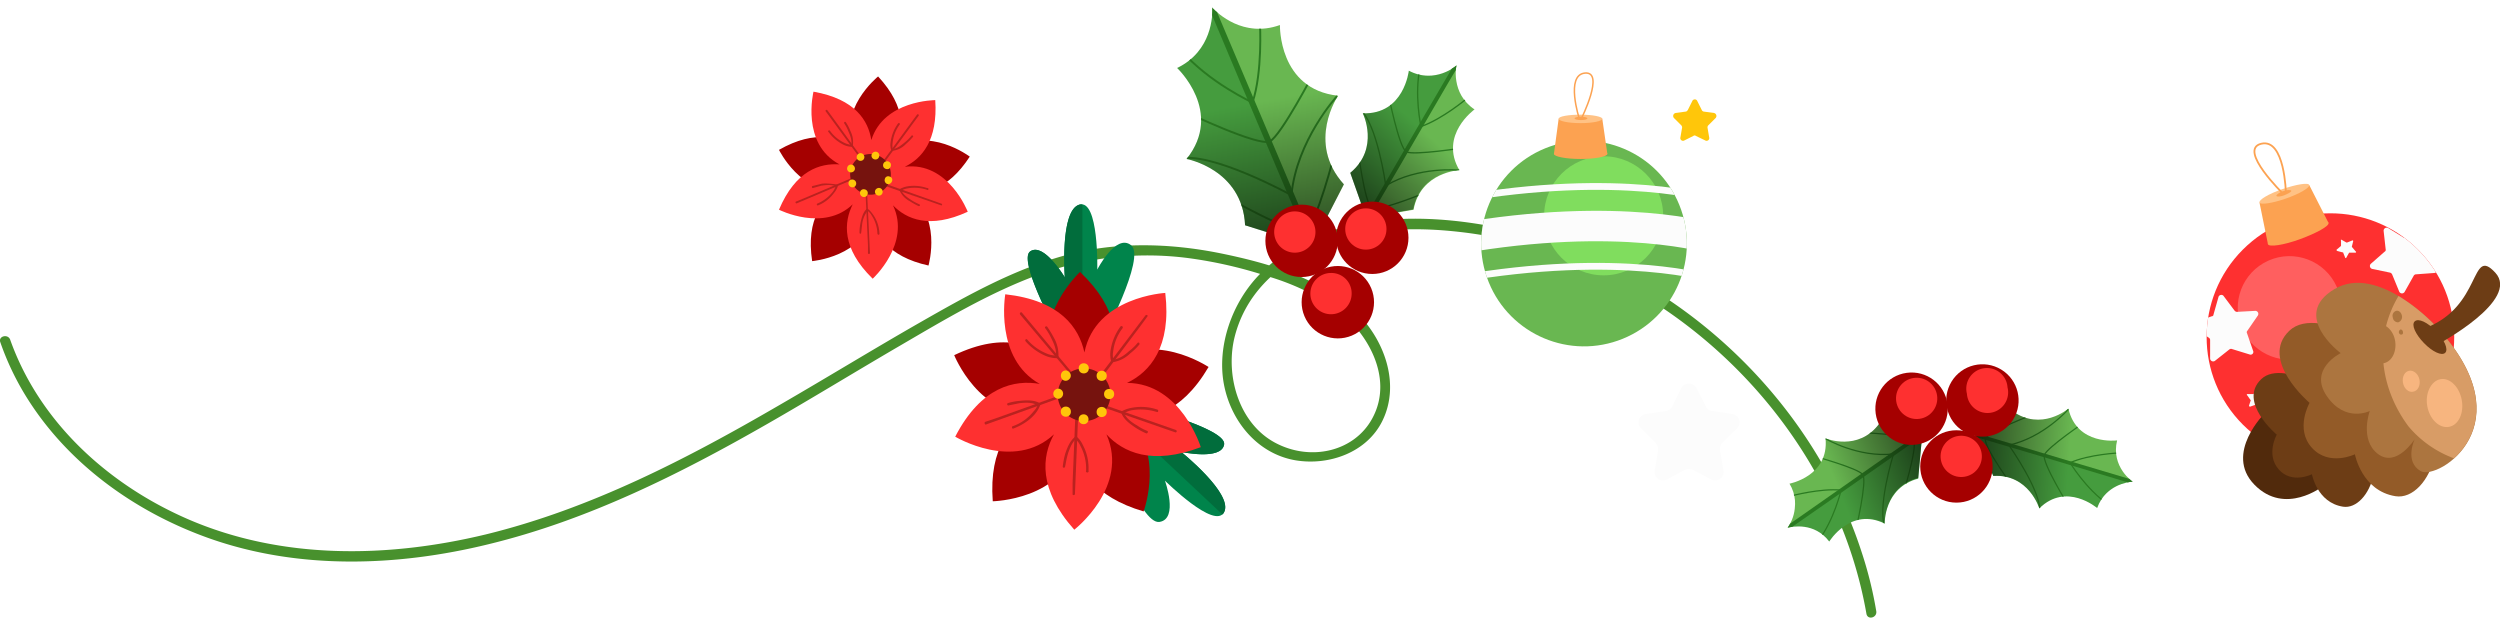 <svg xmlns="http://www.w3.org/2000/svg" xmlns:xlink="http://www.w3.org/1999/xlink" viewBox="0 0 739.1 182.6"><defs><style>.cls-1,.cls-21,.cls-22,.cls-23,.cls-32,.cls-35,.cls-38,.cls-9{fill:none}.cls-2{isolation:isolate}.cls-3{clip-path:url(#clip-path)}.cls-4{fill:#fe3030}.cls-5{fill:#ff5f5f}.cls-6{fill:#fcfcfc}.cls-7{fill:#fca251}.cls-8{fill:#ffc285}.cls-23,.cls-9{stroke:#fca251}.cls-21,.cls-22,.cls-23,.cls-32,.cls-35,.cls-38,.cls-9{stroke-miterlimit:10}.cls-9{stroke-width:.54px}.cls-10{fill:#512a0c}.cls-11{fill:#6d3d15}.cls-12{fill:#935b28}.cls-13{fill:#ac753f}.cls-14{fill:#d89c66}.cls-15{fill:#f7b57f}.cls-16{fill:#ffc60a}.cls-17{fill:#48912d}.cls-18{clip-path:url(#clip-path-2)}.cls-19{fill:#69b751}.cls-20{fill:#80dd5e}.cls-21,.cls-22{stroke:#fcfcfc}.cls-21{stroke-width:9px}.cls-22{stroke-width:2px}.cls-23{stroke-width:.45px}.cls-24{fill:#00844b}.cls-25{fill:#016d3c}.cls-26{fill:#a50000}.cls-27{fill:#76130e}.cls-28{opacity:.5}.cls-29{clip-path:url(#clip-path-3)}.cls-30{fill:#459c3e}.cls-31{fill:#2a7a21}.cls-32,.cls-35,.cls-38{stroke:#2a7a21}.cls-32{stroke-width:.4px}.cls-33,.cls-36,.cls-39,.cls-41{opacity:.78;mix-blend-mode:overlay}.cls-33{fill:url(#Degradado_sin_nombre_14)}.cls-34{clip-path:url(#clip-path-4)}.cls-35{stroke-width:.58px}.cls-36{fill:url(#Degradado_sin_nombre_14-2)}.cls-37{clip-path:url(#clip-path-5)}.cls-38{stroke-width:.37px}.cls-39{fill:url(#Degradado_sin_nombre_14-3)}.cls-40{clip-path:url(#clip-path-6)}.cls-41{fill:url(#Degradado_sin_nombre_14-4)}</style><clipPath id="clip-path" transform="translate(348 2.1)"><circle cx="340.9" cy="97.6" r="36.6" class="cls-1" transform="rotate(-45 340.886 97.5)"/></clipPath><clipPath id="clip-path-2" transform="translate(348 2.1)"><circle cx="120.3" cy="70" r="30.4" class="cls-1" transform="rotate(-22.1 120.035 69.956)"/></clipPath><clipPath id="clip-path-3" transform="translate(348 2.1)"><path d="M54.9 31.4c12.2.4 13.6-12.6 13.6-12.6 7 3.7 12.9-.6 14-1.5a.1.1 0 0 0 .1-.1 12.7 12.7 0 0 0 5.4 13s-10.7 7.6-4.5 18c0 0-11.5.5-13.6 11.7l-14 2.4L51.2 49c8.8-7.3 3.7-17.6 3.7-17.6z" class="cls-1"/></clipPath><linearGradient id="Degradado_sin_nombre_14" x1="375.89" x2="382.89" y1="-1326.93" y2="-1365.4" gradientTransform="matrix(-.6 -.8 -.8 .6 -792.48 1159.55)" gradientUnits="userSpaceOnUse"><stop offset="0"/><stop offset="1" stop-opacity="0"/></linearGradient><clipPath id="clip-path-4" transform="translate(348 2.1)"><path d="M2.8 44.9C13.9 31 0 18 0 18 10.4 13 10.5 2.3 10.4.3V.1a.3.3 0 0 1 .1.2c1.4 1.4 9 8.9 19.9 5 0 0-.5 19 17.2 20.9 0 0-9.5 13.8 1.7 26.2l-9.4 18.3h-.1l-19.7-6.2C19.3 47.9 2.8 44.9 2.8 44.9z" class="cls-1"/></clipPath><linearGradient id="Degradado_sin_nombre_14-2" x1="-798.1" x2="-787.89" y1="84.19" y2="28.07" gradientTransform="matrix(-1 0 0 1 -764.06 0)" xlink:href="#Degradado_sin_nombre_14"/><clipPath id="clip-path-5" transform="translate(348 2.1)"><path d="M254.9 148.2c8-7.9 17.1-.1 17.1-.1 2.5-6.9 9.2-7.7 10.4-7.8h.1c-1.1-.8-6.3-5.1-4.6-12.2 0 0-11.9 1.6-14.4-9.4 0 0-8 6.9-16.6.7l-10.9 7.2 5.3 12c10.5-.6 13.6 9.6 13.6 9.6z" class="cls-1"/></clipPath><linearGradient id="Degradado_sin_nombre_14-3" x1="793.16" x2="799.63" y1="1802.38" y2="1766.78" gradientTransform="rotate(83.7 1443.4 651.022)" xlink:href="#Degradado_sin_nombre_14"/><clipPath id="clip-path-6" transform="translate(348 2.1)"><path d="M209.2 152.7c-10.1-5-16.4 5.3-16.4 5.3-4.4-5.8-11-4.4-12.3-4.1a12 12 0 0 0 .5-13s11.8-2.2 10.7-13.4c0 0 9.8 4.1 16-4.5l12.6 3.4-1.2 13c-10.2 2.7-9.9 13.3-9.9 13.3z" class="cls-1"/></clipPath><linearGradient id="Degradado_sin_nombre_14-4" x1="680" x2="686.47" y1="-401.66" y2="-437.26" gradientTransform="scale(1 -1) rotate(-78 622.773 12.929)" xlink:href="#Degradado_sin_nombre_14"/></defs><title>about-el-bn-3</title><g class="cls-2"><g id="Layer_2" data-name="Layer 2"><g id="OBJECTS"><g class="cls-3"><circle cx="340.9" cy="97.6" r="36.6" class="cls-4" transform="rotate(-45 517.42 -321.523)"/><circle cx="328.8" cy="88.7" r="15.3" class="cls-5" transform="rotate(-24.2 508.25 -721.929)"/><path d="M341 92.8l4.7 2.9h.8l5-2.2a.9.9 0 0 1 1.2 1l-1.3 5.3a.8.8 0 0 0 .2.8l3.7 4a.9.9 0 0 1-.6 1.5l-5.5.4a.8.8 0 0 0-.6.4l-2.8 4.8a.9.9 0 0 1-1.5-.1l-2.1-5.1a1 1 0 0 0-.6-.5l-5.3-1.1c-.7-.2-1-1.1-.4-1.5l4.1-3.6a.9.9 0 0 0 .3-.7l-.6-5.4a.9.9 0 0 1 1.3-.9zM344.3 68.8l1.4.8h.2l1.5-.6c.1-.1.3 0 .3.2l-.4 1.6c0 .1 0 .1.1.2l1 1.2a.2.2 0 0 1-.1.4h-1.8l-.8 1.4a.2.2 0 0 1-.4 0l-.6-1.5h-.2l-1.5-.4a.3.3 0 0 1-.2-.4l1.2-1a.3.3 0 0 0 .1-.2V69c-.2-.2.1-.3.2-.2zM354.4 120.2l1.4.8h.2l1.5-.6c.2-.1.4 0 .3.2l-.4 1.6v.2l1.1 1.2a.3.3 0 0 1-.2.4h-1.8l-.8 1.4a.2.2 0 0 1-.4 0l-.6-1.5h-.2l-1.5-.4a.2.2 0 0 1-.1-.4l1.2-1v-1.8c-.1-.1.2-.2.3-.1zM319.6 113l.5 1.5c.1.1.1.2.2.2l1.5.4a.2.2 0 0 1 .1.4l-1.2 1c-.1 0-.1.1-.1.2v1.6c.1.2-.2.3-.3.2l-1.3-.9h-.3l-1.4.5c-.2.1-.4-.1-.4-.3l.5-1.5c0-.1 0-.2-.1-.2l-.9-1.3a.2.2 0 0 1 .1-.4h1.6c.1 0 .2 0 .2-.1l.9-1.3c.1-.2.4-.2.4 0zM358 65.3l4.7 2.9c.3.1.5.2.8 0l5-2.2a.9.9 0 0 1 1.2 1l-1.3 5.3a.8.8 0 0 0 .2.8l3.7 4a.9.9 0 0 1-.6 1.5l-5.4.4a.8.8 0 0 0-.7.4l-2.7 4.8a.9.9 0 0 1-1.6-.1l-2.1-5.1a1 1 0 0 0-.6-.5l-5.3-1.1a.9.9 0 0 1-.4-1.5l4.1-3.6a.6.6 0 0 0 .3-.7l-.6-5.4a.9.9 0 0 1 1.3-.9zM370.1 99.5l4.7 2.8a.8.8 0 0 0 .8.1l4.9-2.2a.8.8 0 0 1 1.2.9l-1.2 5.4a.7.7 0 0 0 .2.7l3.6 4.1a.8.8 0 0 1-.6 1.4l-5.4.5a.8.8 0 0 0-.7.4l-2.7 4.7a.8.8 0 0 1-1.5-.1l-2.1-5a.7.7 0 0 0-.6-.5l-5.4-1.2a.9.9 0 0 1-.4-1.5l4.2-3.5a1.1 1.1 0 0 0 .3-.7l-.6-5.5a.8.8 0 0 1 1.3-.8zM309.3 85.3l3.3 4.4a1 1 0 0 0 .7.4l5.5-.3a.9.9 0 0 1 .7 1.4l-3.1 4.5a.6.6 0 0 0-.1.7l1.8 5.2a.8.8 0 0 1-1 1.1l-5.2-1.6a.8.8 0 0 0-.8.1l-4.3 3.4a.9.9 0 0 1-1.4-.7v-5.4a.8.8 0 0 0-.3-.7l-4.6-3.1a.8.8 0 0 1 .2-1.5l5.2-1.8a.5.5 0 0 0 .5-.5l1.5-5.3a.9.9 0 0 1 1.4-.3zM331.2 118.8l3.2 4.4a1.1 1.1 0 0 0 .7.3l5.5-.2a.8.8 0 0 1 .7 1.3l-3.1 4.5a.8.8 0 0 0-.1.8l1.9 5.1a.9.9 0 0 1-1.1 1.1l-5.2-1.6a.8.8 0 0 0-.8.2l-4.3 3.3a.8.8 0 0 1-1.4-.6v-5.5a1 1 0 0 0-.4-.7l-4.6-3a.9.9 0 0 1 .2-1.5l5.2-1.8a.9.9 0 0 0 .6-.6l1.4-5.2a.9.9 0 0 1 1.6-.3z" class="cls-6" transform="translate(348 2.1)"/></g><path d="M322.5 70.1c.3.9 4.6.3 9.5-1.5s8.7-3.9 8.4-4.8-4.6-.3-9.6 1.4-8.7 3.9-8.3 4.9z" class="cls-7" transform="translate(348 2.1)"/><path d="M334.7 52.6l5.7 11.2-17.9 6.3-2.5-12.3z" class="cls-7" transform="translate(348 2.1)"/><path d="M320 57.8c.3.7 3.8.2 7.8-1.2s7.1-3.2 6.9-4-3.8-.2-7.9 1.2-7.1 3.2-6.8 4z" class="cls-8" transform="translate(348 2.1)"/><path d="M325 55.8c.1.3 1.2.3 2.4-.2s2.1-1 2-1.3-1.2-.3-2.4.1-2.1 1.1-2 1.4z" class="cls-7" transform="translate(348 2.1)"/><path d="M327.1 55.3s-13.6-13.2-6.6-14.9 7.3 14.6 7.3 14.6" class="cls-9" transform="translate(348 2.1)"/><path d="M338.8 141.6s-11.2 8.9-20.3-.4 3.2-21.3 3.2-21.3z" class="cls-10" transform="translate(348 2.1)"/><path d="M346.7 117.2s-19.2-13.9-26.2-7.2 4.6 16.4 4.6 16.4-3.3 5.9.6 10.3 9.8 1.4 9.8 1.4 1.5 8.4 9.2 9.6 15.7-16.3 2-30.5z" class="cls-11" transform="translate(348 2.1)"/><path d="M362.7 105.1s-24.9-18-33.9-9.4 6 21.3 6 21.3-4.4 7.7.7 13.3 12.7 1.9 12.7 1.9 2 10.8 12 12.4 20.3-21.1 2.5-39.5z" class="cls-12" transform="translate(348 2.1)"/><path d="M372.3 94.5s-17.2-18.9-30.2-11.1 1.9 18.9 1.9 18.9-9.6 4.7-4.1 12.7 12.7 4.4 12.7 4.4-3.1 8.5 2.4 12.7 10.9-4.4 10.9-4.4-3.2 6.7 1.8 9.5 31.5-13.7 4.6-42.7z" class="cls-13" transform="translate(348 2.1)"/><path d="M364 123.9c-8.3-11.2-10.4-25.9-2.9-38.5a54.8 54.8 0 0 1 11.2 9.1c17.5 18.9 12.3 32.5 5.2 38.9a31.9 31.9 0 0 1-13.5-9.5z" class="cls-14" transform="translate(348 2.1)"/><path d="M374.9 102.2c-1 1-3.8-.3-6.3-2.9s-3.8-5.4-2.7-6.4 3.8.3 6.3 2.9 3.7 5.4 2.7 6.4z" class="cls-11" transform="translate(348 2.1)"/><path d="M372.9 99.6s24.3-13 16.8-21.1-3.7 10.2-21 16.5z" class="cls-11" transform="translate(348 2.1)"/><path d="M376 124.1c-2.9.5-5.7-2.3-6.4-6.1s1.1-7.5 3.9-8 5.6 2.3 6.3 6.2-1 7.4-3.8 7.9zM365.4 113.7c-1.3.3-2.7-.9-3-2.7s.6-3.3 1.9-3.5 2.7 1 3 2.7-.5 3.3-1.9 3.5z" class="cls-15" transform="translate(348 2.1)"/><path d="M356.6 105.3c-2.6.5-5.1-1.8-5.7-5s1.1-6.1 3.6-6.6 5.1 1.8 5.6 5-1 6.2-3.5 6.6zM361 93.2a1.6 1.6 0 0 1-1.6-1.5 1.5 1.5 0 0 1 1-1.9c.8-.2 1.5.5 1.7 1.4a1.7 1.7 0 0 1-1.1 2zM362 96.8c-.4.1-.7-.2-.8-.6a.9.9 0 0 1 .5-.9c.3 0 .6.2.7.7s-.1.8-.4.8z" class="cls-13" transform="translate(348 2.1)"/><path d="M149 112.7l-2.6 5.3a2.5 2.5 0 0 1-1.9 1.4l-5.9.9a2.5 2.5 0 0 0-1.4 4.3l4.2 4.2a2.7 2.7 0 0 1 .8 2.3l-1 5.8a2.5 2.5 0 0 0 3.7 2.7l5.2-2.8a3.3 3.3 0 0 1 2.4 0l5.3 2.8a2.5 2.5 0 0 0 3.7-2.7l-1-5.8a2.7 2.7 0 0 1 .7-2.3l4.3-4.2a2.5 2.5 0 0 0-1.4-4.3l-5.9-.9a2.3 2.3 0 0 1-1.9-1.4l-2.7-5.3a2.6 2.6 0 0 0-4.6 0z" class="cls-6" transform="translate(348 2.1)"/><path d="M152.3 27.8l-1.3 2.6c-.2.3-.4.5-.7.5l-2.9.4a.9.9 0 0 0-.5 1.5l2.1 2.1a.9.9 0 0 1 .3.7l-.5 2.9a.8.8 0 0 0 1.2.9l2.6-1.3a.6.6 0 0 1 .8 0l2.7 1.3a.8.8 0 0 0 1.2-.9l-.5-2.9a.9.9 0 0 1 .3-.7l2.1-2.1a.9.9 0 0 0-.5-1.5l-2.9-.4a.8.8 0 0 1-.7-.5l-1.3-2.6a.8.8 0 0 0-1.5 0z" class="cls-16" transform="translate(348 2.1)"/><path d="M203.8 179.4c-8.1-46.4-42.3-86.4-85.7-104a127.5 127.5 0 0 0-34.3-8.9c-13.8-1.6-28.5-1.2-41.6 4.2S19.7 85.5 16.8 98.4c-2.4 11.2 1.7 24.8 12.2 30.4s23.4 2.6 28.7-7.2c6.7-12.3-1.9-26.6-12.2-33.5a72.5 72.5 0 0 0-19-8.6 130.1 130.1 0 0 0-23.2-5.3 93.8 93.8 0 0 0-44.5 5c-14.4 5.3-27.7 13.3-40.9 21s-25.9 15.5-39 23c-26 14.9-53.2 28.5-82.5 35.6-26.9 6.6-56 7.6-82.4-1.7-22.1-7.8-42.3-22.3-54.6-42.5a81.2 81.2 0 0 1-7.3-15.5c-.7-1.8 2.2-2.6 2.9-.8 8.7 24.5 29.1 42.9 52.6 53.1 27.7 12 59 11.5 88 4.5 31.1-7.6 59.6-22.4 87.1-38.4 14-8.1 27.7-16.5 41.7-24.5s27.1-15.3 42.1-19.5 31.1-3.8 46.4-.7c13.7 2.8 28.8 7.1 39.4 16.8 8.7 8 13.9 21.5 8.4 32.7-4.6 9.4-15.8 13.3-25.6 11.7-11.4-1.9-19.3-11.7-21.3-22.7s2.3-24 10.9-32.6c19.6-19.5 51.5-18.3 76.4-12.1 46.7 11.8 86.5 48.8 101.3 94.6a116.4 116.4 0 0 1 4.3 17.4c.3 1.9-2.5 2.7-2.9.8z" class="cls-17" transform="translate(348 2.1)"/><g class="cls-18"><circle cx="120.3" cy="70" r="30.4" class="cls-19" transform="rotate(-22.1 299.412 -819.994)"/><circle cx="474.1" cy="63.8" r="17.6" class="cls-20"/><path d="M158.4 68.5s-27.2-8.5-75.6 0" class="cls-21" transform="translate(348 2.1)"/><path d="M158.4 56.8s-27.2-8.5-75.6 0M158.4 80.4s-27.2-8.5-75.6 0" class="cls-22" transform="translate(348 2.1)"/></g><path d="M127.2 43.4c0 .8-3.6 1.5-7.9 1.5s-7.9-.7-7.9-1.5 3.5-1.5 7.9-1.5 7.9.7 7.9 1.5z" class="cls-7" transform="translate(348 2.1)"/><path d="M112.8 33l-1.4 10.4h15.8L125.7 33z" class="cls-7" transform="translate(348 2.1)"/><path d="M125.7 33c0 .7-2.8 1.3-6.4 1.3s-6.5-.6-6.5-1.3 2.9-1.2 6.5-1.2 6.4.6 6.4 1.2z" class="cls-8" transform="translate(348 2.1)"/><ellipse cx="467.4" cy="35" class="cls-7" rx="1.9" ry=".5"/><path d="M119.5 33s7-14 1.1-13.5-1.7 13.5-1.7 13.5" class="cls-23" transform="translate(348 2.1)"/><path d="M-22.2 98.5S-9.1 74-13.6 70.4s-10 7.2-10 7.2.5-20.9-5.3-19.2-4.3 21.5-4.3 21.5-6.2-10.4-10.2-7.7 9.3 26.7 9.3 26.7z" class="cls-24" transform="translate(348 2.1)"/><path d="M-43.4 72.2c4-2.7 10.2 7.7 10.2 7.7s-1.5-19.8 4.3-21.5a1.4 1.4 0 0 1 .9 0v40.3l-6.1.2s-13.4-24-9.3-26.7z" class="cls-25" transform="translate(348 2.1)"/><path d="M-19.9 126.7s9 26.4 14.7 25.5S-3.6 140-3.6 140s14.8 14.7 17.5 9.3-12.7-17.8-12.7-17.8 11.9 2.6 12.7-2.2S-12 117.8-12 117.8z" class="cls-24" transform="translate(348 2.1)"/><path d="M13.9 129.3c-.8 4.8-12.7 2.2-12.7 2.2s15.5 12.4 12.7 17.8a1.8 1.8 0 0 1-.5.7L-16 122.4l4-4.6s26.6 6.7 25.9 11.5z" class="cls-25" transform="translate(348 2.1)"/><path d="M-65.9 102.9c15.1-7.2 24.2-2.9 29.3 2.7-6.2-14.2 7.9-27.3 7.9-27.3 11.8 11.2 11.4 21 8.3 27.8 12.5-11.2 29.7.3 29.7.3-8.3 14.1-17.9 15.9-25.2 14.4 12.8 9.7 6 28.3 6 28.3-14.9-4.4-19.3-12.6-20-19.8-3.8 16.4-24.6 16.8-24.6 16.8-1.2-16.1 5.5-23.1 12.3-26.2-16.2 1.7-23.7-17-23.7-17z" class="cls-26" transform="translate(348 2.1)"/><path d="M-65.6 127c7.7-14.9 17.6-16.9 25-15.6-13.5-7.5-10.2-26.5-10.2-26.5 16.3 1.8 21.8 9.9 23.4 17.2 3.3-16.5 23.9-17.6 23.9-17.6 1.9 16.1-4.6 23.4-11.3 26.6 16 .1 21.8 19 21.8 19-14.5 5.5-23 1.5-27.9-3.8 6.9 15.5-9.5 28.2-9.5 28.2-10.7-12-9.6-21.7-6-28.2-11.9 11.1-29.2.7-29.2.7z" class="cls-4" transform="translate(348 2.1)"/><circle cx="320.5" cy="116.7" r="7.8" class="cls-27"/><g class="cls-28"><path d="M-29.6 109.8l-14.3-17.1-2-2.4c-.3-.3-.8.2-.5.6l14.3 17 2 2.4c.3.4.8-.2.5-.5z" class="cls-27" transform="translate(348 2.1)"/><path d="M-39 94.9a18.3 18.3 0 0 1 1.8 3c.8 1.6 1.7 3.6 1.3 5.4l.4-.3a7.5 7.5 0 0 1-2.6-.4 15.1 15.1 0 0 1-6.2-4.3c-.3-.4-.8.1-.5.5a16.2 16.2 0 0 0 6.4 4.5 9.3 9.3 0 0 0 2.9.5c.2 0 .3-.1.4-.3a10.2 10.2 0 0 0-1.3-5.7 29 29 0 0 0-2-3.3c-.2-.3-.9 0-.6.4zM-32.8 114.1l-20.9 7.5-3 1c-.4.2-.2.9.2.8l20.9-7.5 3-1.1c.5-.1.3-.9-.2-.7z" class="cls-27" transform="translate(348 2.1)"/><path d="M-50 117.8l3.4-.7c1.8-.2 3.9-.3 5.5.7v-.5a5.5 5.5 0 0 1-1.4 2.3 13.4 13.4 0 0 1-6.1 4.3c-.4.1-.2.9.2.7 3.1-1.2 6.3-3.3 7.7-6.4l.3-.7a.4.4 0 0 0-.2-.4c-1.7-1-3.9-.9-5.8-.7a16.1 16.1 0 0 0-3.7.7.4.4 0 0 0 .2.7zM-30 118.6l-.9 22.1v3.2c-.1.5.7.5.7 0l.9-22.1v-3.2a.4.4 0 1 0-.7 0z" class="cls-27" transform="translate(348 2.1)"/><path d="M-33.1 135.8c.2-1 .4-2.2.7-3.3s1.2-3.8 2.6-4.9h-.4a5.6 5.6 0 0 1 1.6 2.1 14.3 14.3 0 0 1 1.7 7.3.4.4 0 1 0 .7 0 14.4 14.4 0 0 0-1.7-7.6 6.9 6.9 0 0 0-1.8-2.4h-.4c-1.6 1.2-2.4 3.3-3 5.1a24.1 24.1 0 0 0-.7 3.7c-.1.5.7.5.7 0zM-24.5 117.4l21 7.3 2.9 1c.5.2.7-.5.2-.7l-20.9-7.3-3-1c-.5-.2-.6.5-.2.7z" class="cls-27" transform="translate(348 2.1)"/><path d="M-8.8 125.3a14.3 14.3 0 0 1-3-1.6c-1.6-.9-3.4-2.2-4-4l-.2.5a8.7 8.7 0 0 1 2.5-1 15.9 15.9 0 0 1 7.5.5c.4.2.6-.5.2-.7a14.8 14.8 0 0 0-7.8-.5 9.4 9.4 0 0 0-2.8 1c-.1.1-.2.3-.1.4.6 1.9 2.4 3.2 4 4.3a21.1 21.1 0 0 0 3.3 1.8c.4.2.8-.5.4-.7zM-24 111.8l13.3-17.7 1.9-2.6c.3-.4-.3-.7-.6-.3l-13.4 17.7-1.9 2.5c-.3.4.4.8.7.4z" class="cls-27" transform="translate(348 2.1)"/><path d="M-11.7 99.3a14.2 14.2 0 0 1-2.5 2.4c-1.3 1.2-3.1 2.5-5 2.5l.4.3a6.1 6.1 0 0 1-.1-2.7 13.9 13.9 0 0 1 2.8-6.9.4.4 0 0 0-.7-.4 16.1 16.1 0 0 0-2.9 7.2 7.5 7.5 0 0 0 .2 3 .3.3 0 0 0 .3.3 9.2 9.2 0 0 0 5.3-2.6 16.6 16.6 0 0 0 2.7-2.6c.3-.3-.2-.9-.5-.5z" class="cls-27" transform="translate(348 2.1)"/></g><circle cx="320.4" cy="108.9" r="1.5" class="cls-16"/><path d="M-34 110a1.4 1.4 0 0 0 2.1 0 1.4 1.4 0 0 0 0-2.1 1.4 1.4 0 0 0-2.1 0 1.7 1.7 0 0 0 0 2.1zM-35.1 115.8a1.5 1.5 0 0 0 1.4-1.5 1.5 1.5 0 0 0-1.4-1.5 1.5 1.5 0 0 0-1.5 1.5 1.5 1.5 0 0 0 1.5 1.5z" class="cls-16" transform="translate(348 2.1)"/><circle cx="315.1" cy="121.7" r="1.5" class="cls-16"/><path d="M-26.2 121.8a1.4 1.4 0 0 0-1.5-1.4 1.4 1.4 0 0 0-1.4 1.4 1.4 1.4 0 0 0 1.4 1.5 1.4 1.4 0 0 0 1.5-1.5z" class="cls-16" transform="translate(348 2.1)"/><circle cx="325.7" cy="121.8" r="1.5" class="cls-16"/><circle cx="327.9" cy="116.5" r="1.5" class="cls-16"/><circle cx="325.7" cy="111.1" r="1.5" class="cls-16"/><path d="M-107.9 75.1c-1.9-12.8 3.3-18.5 8.5-21-11.8 1.4-18.3-11.9-18.3-11.9 10.9-6.2 18-3.7 22.3.1-5.4-11.8 7-21.8 7-21.8 8.5 9.2 7.7 16.7 4.9 21.7 10-7.2 22.2 2 22.2 2-6.5 10-13.6 11.4-19.1 10.3 11.3 6.5 6.9 21.9 6.9 21.9-12.2-2.7-15.8-9.3-16.5-14.9-2.5 12.3-17.9 13.6-17.9 13.6z" class="cls-26" transform="translate(348 2.1)"/><path d="M-90 80.3c-9.3-9.1-8.5-16.8-5.9-22-8.6 8.3-21.8 1.6-21.8 1.6 4.9-11.6 12.1-13.8 17.9-13.4-11.5-6.1-7.7-21.5-7.7-21.5 12.4 2.2 16.2 8.6 17.1 14.3 3.7-11.8 18.9-11.8 18.9-11.8.8 11.9-4 17.3-9 19.7 12.9-1.6 18.6 13.3 18.6 13.3-11.3 5.2-18.1 2.2-22.1-1.9 5.4 11.3-6 21.7-6 21.7z" class="cls-4" transform="translate(348 2.1)"/><path d="M-88.9 43.7a6 6 0 0 1 4 7.5 6 6 0 0 1-7.5 4 6 6 0 0 1-4-7.5 6 6 0 0 1 7.5-4z" class="cls-27" transform="translate(348 2.1)"/><g class="cls-28"><path d="M-94.7 49.9l-15.8 6.7-2.2.9c-.3.2 0 .7.3.5l15.8-6.7 2.2-.9c.3-.2 0-.7-.3-.5z" class="cls-27" transform="translate(348 2.1)"/><path d="M-107.7 53.5l2.5-.7c1.4-.2 3.1-.4 4.3.2v-.3a4.8 4.8 0 0 1-.9 1.9 11.3 11.3 0 0 1-4.6 3.5c-.3.2 0 .7.3.5a10.7 10.7 0 0 0 4.7-3.7 5.6 5.6 0 0 0 1.1-2c0-.2 0-.3-.2-.4s-3-.5-4.5-.3l-2.8.7c-.3.1-.2.7.2.6zM-92.2 53.2l.8 17.1v2.4a.3.3 0 0 0 .6 0l-.8-17v-2.5c-.1-.4-.6-.4-.6 0z" class="cls-27" transform="translate(348 2.1)"/><path d="M-93.4 66.7l.3-2.6a8 8 0 0 1 1.7-4h-.2l.3.3a4 4 0 0 1 1 1.2 10.4 10.4 0 0 1 1.7 5.4c.1.4.6.4.6 0a10.4 10.4 0 0 0-3-7l-.4-.3a.3.3 0 0 0-.4 0c-1.1 1-1.5 2.7-1.8 4.1a14.3 14.3 0 0 0-.3 2.9c0 .4.5.4.5 0zM-88.3 52.2l16.2 5.6 2.3.8c.3.2.5-.4.1-.5l-16.1-5.7-2.3-.8c-.4-.1-.5.5-.2.6z" class="cls-27" transform="translate(348 2.1)"/><path d="M-76.2 58.3a16.7 16.7 0 0 1-2.3-1.2c-1.2-.8-2.6-1.7-3.1-3.1v.3a4.9 4.9 0 0 1 1.9-.7 11.5 11.5 0 0 1 5.7.4.3.3 0 1 0 .1-.5 11.9 11.9 0 0 0-5.9-.5 7.2 7.2 0 0 0-2.2.8c-.1.1-.2.2-.1.3a6.6 6.6 0 0 0 3.1 3.3 20.1 20.1 0 0 0 2.5 1.4c.4.2.7-.3.3-.5zM-87.9 47.8L-77.8 34l1.4-1.9c.2-.3-.3-.6-.5-.3L-87 45.6l-1.4 1.9c-.2.3.3.6.5.3z" class="cls-27" transform="translate(348 2.1)"/><path d="M-78.6 38.1a15.3 15.3 0 0 1-1.8 1.8c-1.1.9-2.4 2-3.9 2.1l.3.2a5 5 0 0 1-.1-2.1 10.9 10.9 0 0 1 2.1-5.4c.2-.3-.3-.6-.5-.3a11.8 11.8 0 0 0-2.2 5.6 4.4 4.4 0 0 0 .2 2.3.2.2 0 0 0 .2.2 6.4 6.4 0 0 0 4.1-2 18.9 18.9 0 0 0 2-2 .3.3 0 1 0-.4-.4zM-91.9 46.3L-102 32.4l-1.4-1.9c-.2-.3-.7 0-.5.3l10.1 13.8 1.4 2c.2.3.7 0 .5-.3z" class="cls-27" transform="translate(348 2.1)"/><path d="M-98.4 34.4a10.1 10.1 0 0 1 1.2 2.3c.6 1.3 1.2 2.9.8 4.3l.3-.3a5.4 5.4 0 0 1-2.1-.5 11 11 0 0 1-4.4-3.6.3.3 0 1 0-.4.4 12.1 12.1 0 0 0 4.6 3.8 5.9 5.9 0 0 0 2.3.5.2.2 0 0 0 .2-.2 7.1 7.1 0 0 0-.7-4.5 11.9 11.9 0 0 0-1.3-2.5c-.2-.4-.7-.1-.5.3z" class="cls-27" transform="translate(348 2.1)"/></g><path d="M-96.8 48.8a1.2 1.2 0 0 0 1.5-.7 1.2 1.2 0 0 0-.8-1.5 1.1 1.1 0 0 0-1.4.8 1.1 1.1 0 0 0 .7 1.4zM-95.5 53.2a1.2 1.2 0 0 0 .5-1.6 1.2 1.2 0 0 0-1.6-.5 1.2 1.2 0 0 0-.4 1.6 1.2 1.2 0 0 0 1.5.5zM-91.5 55.3a1.1 1.1 0 0 0-.8-1.4 1.1 1.1 0 0 0-1.4.7 1.2 1.2 0 0 0 .8 1.5 1.1 1.1 0 0 0 1.4-.8zM-87.2 54a1.1 1.1 0 0 0-1.5-.4 1.1 1.1 0 0 0-.5 1.5 1.2 1.2 0 0 0 1.6.5 1.2 1.2 0 0 0 .4-1.6zM-85 50.1a1 1 0 0 0-1.4.7 1.2 1.2 0 0 0 .7 1.5 1.2 1.2 0 0 0 1.4-.8 1 1 0 0 0-.7-1.4zM-86.3 45.7a1.2 1.2 0 0 0-.5 1.6 1.3 1.3 0 0 0 1.6.5 1.3 1.3 0 0 0 .5-1.6 1.2 1.2 0 0 0-1.6-.5zM-90.3 43.6a1.1 1.1 0 0 0 .8 1.4 1.1 1.1 0 0 0 1.4-.8 1.1 1.1 0 0 0-.7-1.4 1.2 1.2 0 0 0-1.5.8zM-94.6 44.9a1.2 1.2 0 0 0 1.6.4 1.1 1.1 0 0 0 .4-1.5 1.1 1.1 0 0 0-1.5-.5 1.2 1.2 0 0 0-.5 1.6z" class="cls-16" transform="translate(348 2.1)"/><g class="cls-29"><path d="M82.7 17.2s-6.4 5.7-14.2 1.6c0 0-1.4 13-13.6 12.6 0 0 5.1 10.3-3.7 17.6l4.7 13.4z" class="cls-30" transform="translate(348 2.1)"/><path d="M82.6 17.1s-1.9 8.4 5.4 13.2c0 0-10.7 7.6-4.5 18 0 0-11.5.5-13.6 11.7l-14.1 2.4z" class="cls-19" transform="translate(348 2.1)"/><path d="M82.5 16l-9.2 15.7-14.6 25.1-3.4 5.7c-.4.7.7 1.3 1.1.6l9.2-15.7 14.6-25.1 3.4-5.7c.4-.6-.7-1.3-1.1-.6z" class="cls-31" transform="translate(348 2.1)"/><path d="M85.7 27s-7.4 6.2-13.6 8.3c0 0-2.1-9.4-.2-17.9" class="cls-32" transform="translate(348 2.1)"/><path d="M84.7 41.6S70 43.9 67.8 42.8s-5.4-17.3-5.4-17.3M73.8 54.7s-14 5.8-16.2 4.7-4.3-18.5-4.3-18.5" class="cls-32" transform="translate(348 2.1)"/><path d="M83.4 48.2S71.3 47 61.7 52.8c0 0-2.6-18.8-7.8-22.7" class="cls-32" transform="translate(348 2.1)"/><path d="M68.5 18.8c7 3.7 12.9-.6 14-1.5v-.2a12.7 12.7 0 0 0 5.4 13s-10.7 7.6-4.5 18c0 0-11.5.5-13.6 11.7l-14 2.4L51.2 49c8.8-7.3 3.7-17.6 3.7-17.6 12.2.4 13.6-12.6 13.6-12.6z" class="cls-33" transform="translate(348 2.1)"/></g><g class="cls-34"><path d="M10.4 0S11.5 12.4 0 18c0 0 13.9 13 2.8 26.9 0 0 16.5 3 17.3 19.6l19.8 6.3z" class="cls-30" transform="translate(348 2.1)"/><path d="M10.3 0s8.1 9.6 20.1 5.3c0 0-.5 19 17.2 20.9 0 0-9.5 13.8 1.7 26.2l-9.5 18.4z" class="cls-19" transform="translate(348 2.1)"/><path d="M9-.8l10.3 24.5 16.5 38.9 3.8 9c.4 1 1.9.2 1.5-.9L30.8 46.3 14.3 7.4l-3.8-9c-.4-1.1-2-.2-1.5.8z" class="cls-31" transform="translate(348 2.1)"/><path d="M24.5 5s.8 14.1-2.2 23.2c0 0-12.8-5.8-21.1-15.4" class="cls-35" transform="translate(348 2.1)"/><path d="M40.7 18.9s-10 19.2-13.3 20.8S2.5 31 2.5 31M46.6 43.1s-5.4 21.4-8.7 23S12.5 55 12.5 55" class="cls-35" transform="translate(348 2.1)"/><path d="M47.3 26.3s-12 13.1-13.5 29.3c0 0-24.2-13.3-33.4-10.7" class="cls-35" transform="translate(348 2.1)"/><path d="M0 18C10.4 13 10.5 2.3 10.4.3V0h.1v.3c1.4 1.4 9 8.9 19.9 5 0 0-.5 19 17.2 20.9 0 0-9.5 13.8 1.7 26.2l-9.4 18.3h-.1l-19.7-6.2C19.3 47.9 2.8 44.9 2.8 44.9 13.9 31 0 18 0 18z" class="cls-36" transform="translate(348 2.1)"/></g><circle cx="405.7" cy="70.3" r="10.7" class="cls-26"/><circle cx="403.8" cy="67.7" r="6.1" class="cls-4"/><circle cx="384.8" cy="71.2" r="10.7" class="cls-26"/><path d="M40.9 66.5a6.1 6.1 0 0 1-6.1 6.1 6.1 6.1 0 0 1 0-12.2 6.1 6.1 0 0 1 6.1 6.1z" class="cls-4" transform="translate(348 2.1)"/><circle cx="47.4" cy="87.3" r="10.7" class="cls-26" transform="rotate(-22.7 226.554 -778.818)"/><path d="M51.6 84.7a6.1 6.1 0 1 1-6.1-6.1 6 6 0 0 1 6.1 6.1z" class="cls-4" transform="translate(348 2.1)"/><g class="cls-37"><path d="M282.7 140.3s-8 .2-10.7 7.8c0 0-9.1-7.8-17.1.1 0 0-3.1-10.2-13.6-9.5l-5.4-12.1z" class="cls-30" transform="translate(348 2.1)"/><path d="M282.6 140.4s-6.6-4.4-4.7-12.3c0 0-11.9 1.6-14.4-9.4 0 0-8 6.9-16.6.7l-11 7.3z" class="cls-19" transform="translate(348 2.1)"/><path d="M283.6 140.1l-16.1-4.8-25.8-7.7-5.9-1.7a.5.5 0 1 0-.3 1l16.2 4.8 25.7 7.7 5.9 1.8a.6.6 0 0 0 .3-1.1z" class="cls-31" transform="translate(348 2.1)"/><path d="M278.5 131.8s-8.9.4-14.5 2.9c0 0 4.6 7.7 11.2 12.3" class="cls-38" transform="translate(348 2.1)"/><path d="M268.6 122.5s-11.4 7.7-12.2 9.9 7.2 15.1 7.2 15.1M253 120.5s-13.2 4.9-14 7.1 8.8 15.2 8.8 15.2" class="cls-38" transform="translate(348 2.1)"/><path d="M263.5 118.9s-7.4 8.4-17.6 10.6c0 0 10.1 14.3 9.1 20.2" class="cls-38" transform="translate(348 2.1)"/><path d="M272 148.1c2.5-6.9 9.2-7.7 10.4-7.8h.1c-1.1-.8-6.3-5.1-4.6-12.2 0 0-11.9 1.6-14.4-9.4 0 0-8 6.9-16.6.7l-10.9 7.2 5.3 12c10.5-.7 13.6 9.5 13.6 9.5 8-7.8 17.1 0 17.1 0z" class="cls-39" transform="translate(348 2.1)"/></g><g class="cls-40"><path d="M180.3 154s7.6-2.4 12.5 4c0 0 6.3-10.3 16.4-5.3 0 0-.3-10.6 9.9-13.3l1.2-13.1z" class="cls-30" transform="translate(348 2.1)"/><path d="M180.3 154s4.9-6.3.7-13.2c0 0 11.8-2.2 10.7-13.4 0 0 9.8 4.1 16-4.5l12.7 3.4z" class="cls-19" transform="translate(348 2.1)"/><path d="M179.9 155l13.8-9.6 22-15.4 5.1-3.5c.6-.4 0-1.4-.6-1l-13.8 9.6-22 15.4-5 3.5c-.6.4 0 1.4.5 1z" class="cls-31" transform="translate(348 2.1)"/><path d="M181.6 144.5s8.6-2.3 14.7-1.7c0 0-2 8.7-6.8 15.1" class="cls-38" transform="translate(348 2.1)"/><path d="M188.1 132.7s13.2 3.6 14.6 5.5-2.1 16.6-2.1 16.6M202.3 125.8s14 .5 15.4 2.3-3.5 17.3-3.5 17.3" class="cls-38" transform="translate(348 2.1)"/><path d="M191.7 127.6s9.7 5.7 20.1 4.5c0 0-5.2 16.8-2.3 22.1" class="cls-38" transform="translate(348 2.1)"/><path d="M192.8 158c-4.4-5.8-11-4.4-12.3-4.1h-.2l.2-.2a12 12 0 0 0 .5-13s11.8-2.2 10.7-13.4c0 0 9.8 4.1 16-4.5l12.6 3.4-1.2 13c-10.2 2.7-9.9 13.3-9.9 13.3-10.1-4.8-16.4 5.5-16.4 5.5z" class="cls-41" transform="translate(348 2.1)"/></g><circle cx="217.2" cy="118.6" r="10.7" class="cls-26" transform="rotate(-7.7 407.726 -2465.356)"/><circle cx="218.6" cy="115.8" r="6.1" class="cls-4" transform="rotate(-53.7 394.575 -226.966)"/><circle cx="238" cy="116.2" r="10.7" class="cls-26" transform="rotate(-58.6 413.998 -192.84)"/><path d="M233.5 114.3a6.1 6.1 0 1 0 12-1.9 6.1 6.1 0 1 0-12 1.9z" class="cls-4" transform="translate(348 2.1)"/><circle cx="578.4" cy="137.9" r="10.7" class="cls-26"/><circle cx="231.8" cy="133" r="6.1" class="cls-4" transform="rotate(-53.7 407.708 -209.77)"/></g></g></g></svg>